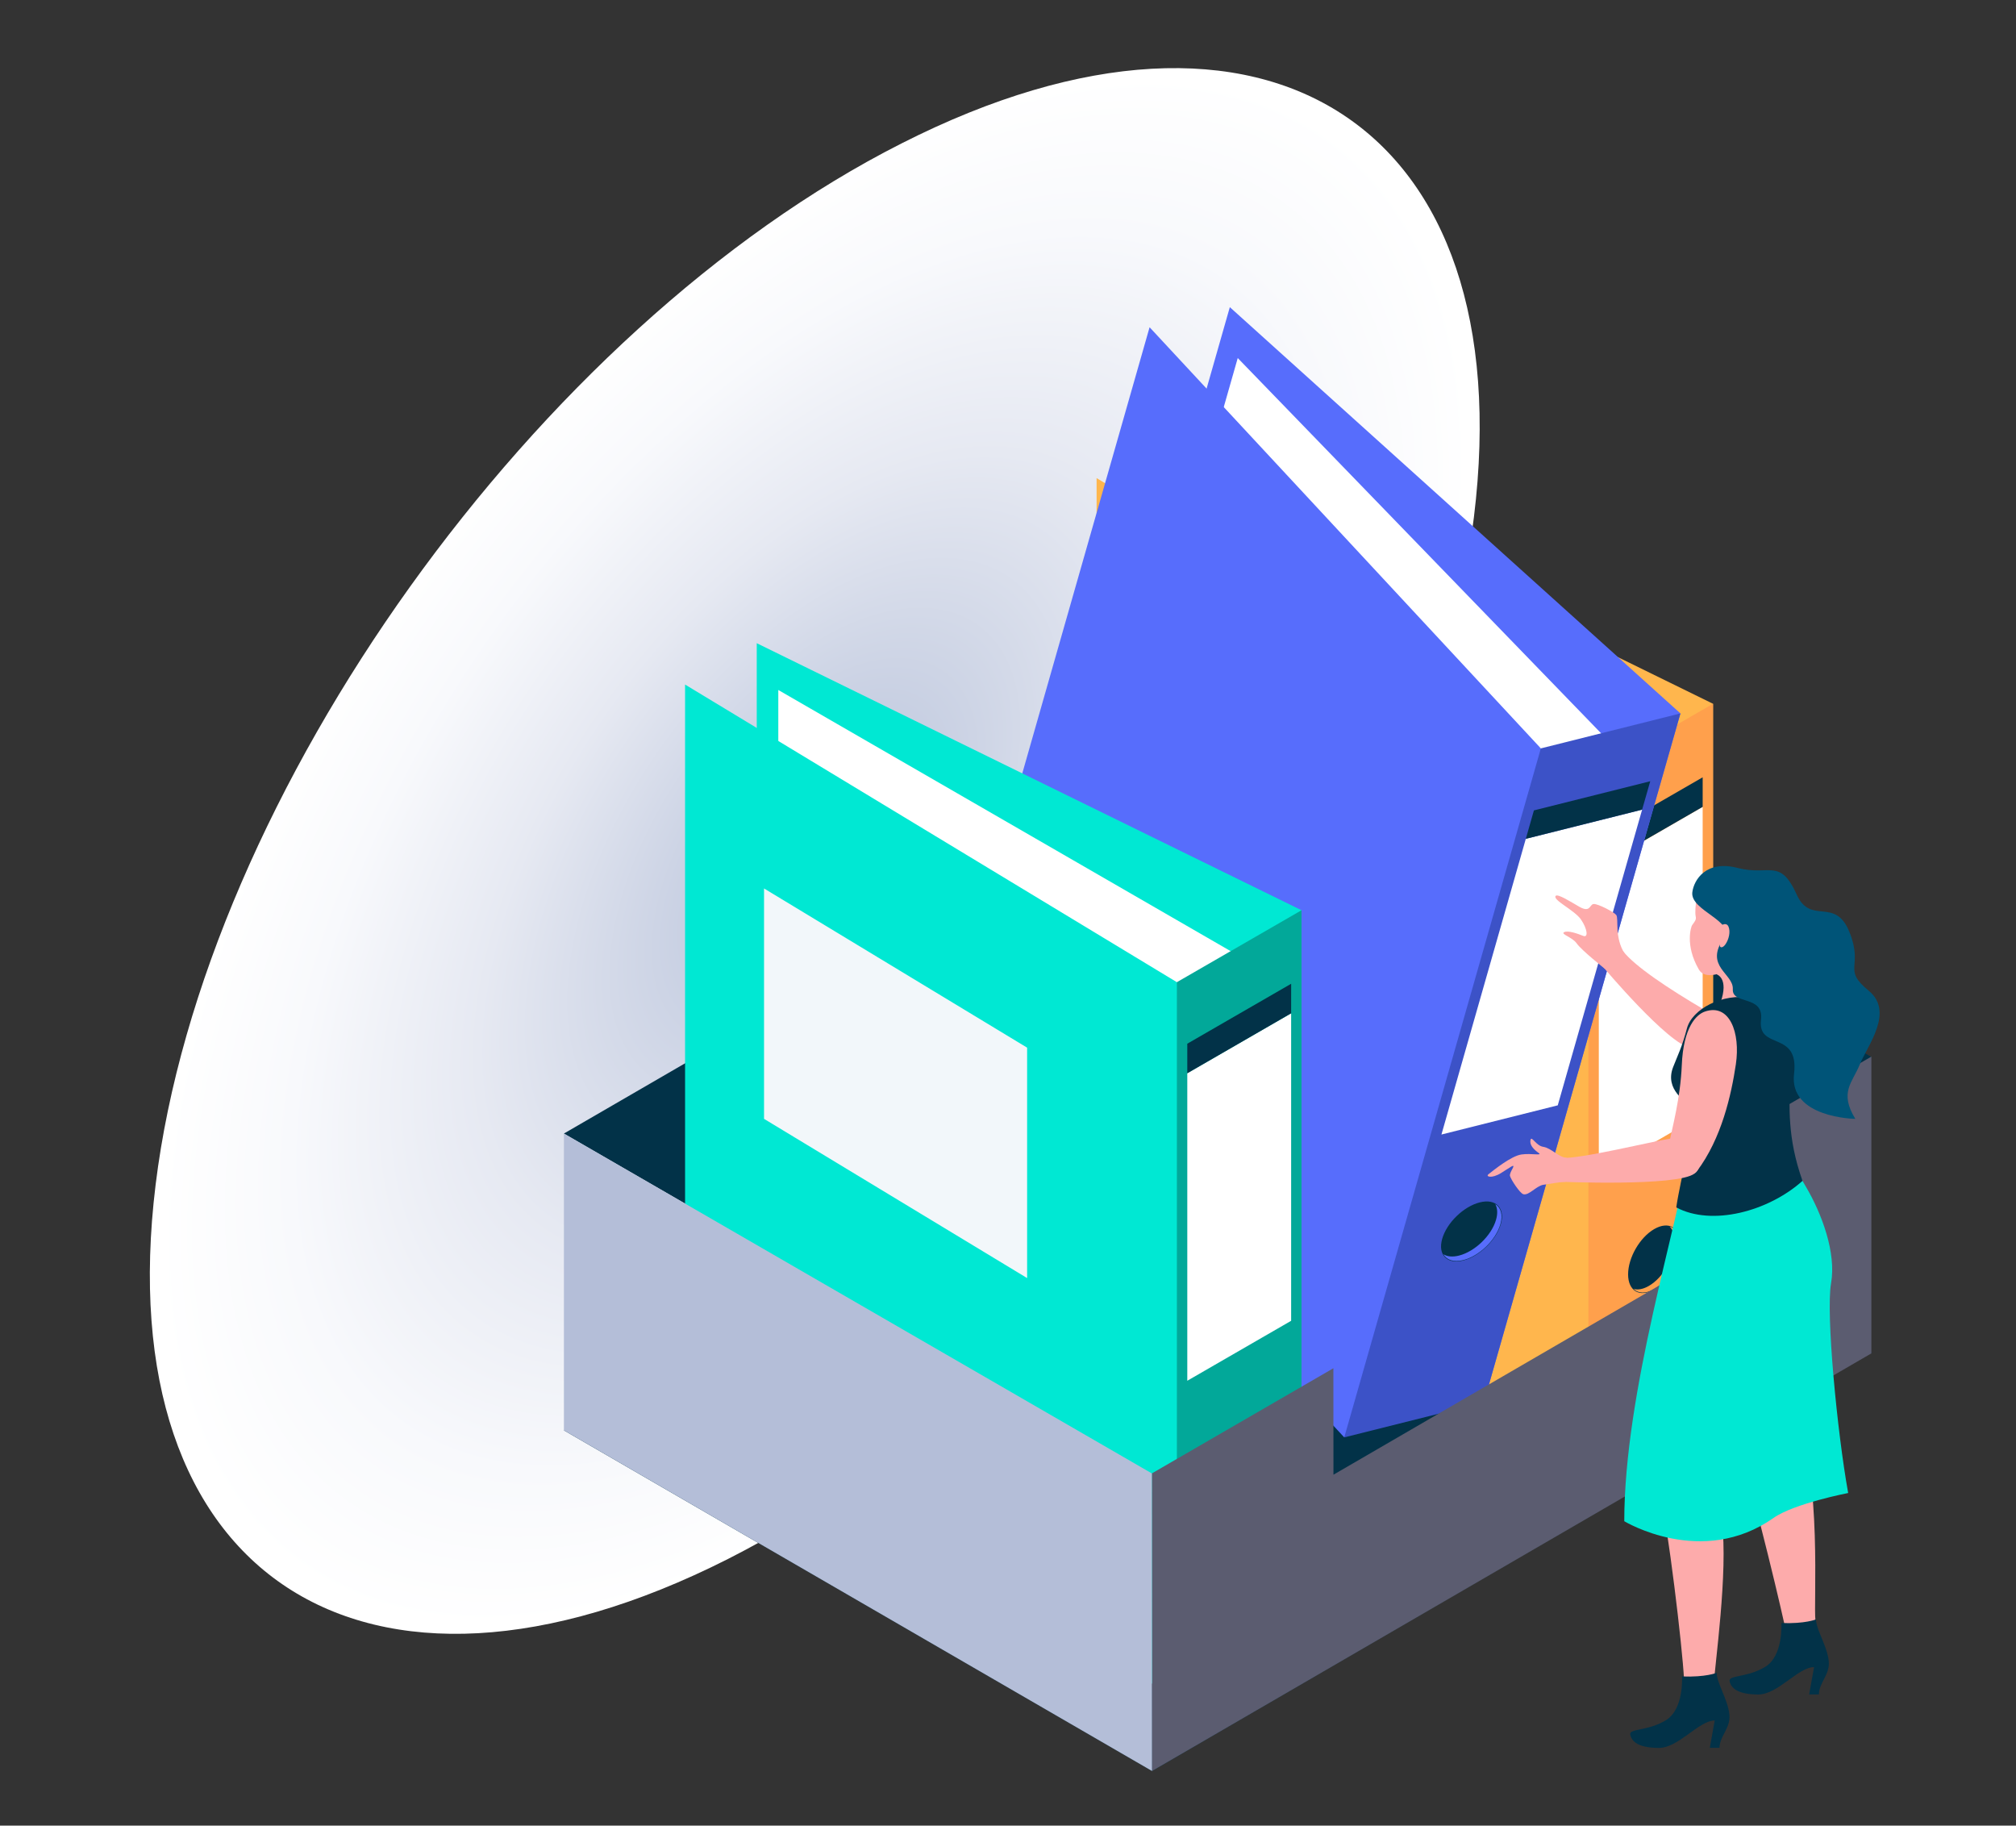 <svg width="148" height="134" viewBox="0 0 148 134" fill="none" xmlns="http://www.w3.org/2000/svg">
<rect x="0" y="0" width="148" height="134" fill="#333333" stroke="none"/>
<path d="M11.425 86.953C7.9 115.651 26.703 127.952 53.437 114.432C80.168 100.884 104.677 66.667 108.203 37.969C111.73 9.257 92.935 -3.045 66.203 10.518C39.469 24.037 14.947 58.284 11.425 86.953Z" fill="url(#paint0_radial)"/>
<path d="M41.398 83.203L84.56 108.148L137.315 77.551L94.168 52.612L41.398 83.203Z" fill="#023248"/>
<path d="M94.418 52.757L137.365 77.581L135.732 98.399L94.398 102.381L94.418 52.757Z" fill="#023248"/>
<path d="M84.575 129.993L137.416 99.268L94.411 73.915L41.398 104.988L84.575 129.993Z" fill="#023248"/>
<path d="M87.063 83.897L125.759 104.249V51.658L85.766 32.057V39.287L86.317 39.265L87.063 83.897Z" fill="#FFB64D"/>
<path d="M122.268 95.126L87.348 74.971V35.491L122.266 55.647L122.268 95.126Z" fill="white"/>
<path d="M80.504 87.682L116.61 109.529L119.291 99.786V59.991L116.61 56.939L80.504 35.092V87.682Z" fill="#FFB64D"/>
<path d="M125.758 104.249L116.609 109.528V56.938L125.758 51.658V104.249Z" fill="#FFA04C"/>
<path d="M124.997 81.793L117.373 86.195V63.624L124.997 59.224V81.793Z" fill="white"/>
<path d="M124.997 59.223L117.373 63.623V61.454L124.998 57.054L124.997 59.223Z" fill="#023248"/>
<path d="M123.365 91.322C123.365 92.547 122.505 94.036 121.444 94.648C120.382 95.26 119.523 94.764 119.523 93.539C119.523 92.315 120.382 90.825 121.444 90.213C122.505 89.602 123.365 90.098 123.365 91.322Z" fill="#023248"/>
<path d="M123.338 91.338C123.338 92.546 122.491 94.013 121.446 94.615C120.819 94.977 120.266 94.947 119.922 94.606C120.234 94.697 120.625 94.631 121.048 94.386C122.092 93.783 122.942 92.315 122.942 91.108C122.942 90.624 122.804 90.254 122.575 90.025C123.039 90.156 123.338 90.62 123.338 91.338Z" fill="#FFA04C"/>
<path d="M77.307 72.751L108.933 102.936L123.365 52.364L90.285 22.545L88.301 29.497L88.837 29.628L77.307 72.751Z" fill="#576DFC"/>
<path d="M108.08 93.205L80.031 64.246L90.866 26.281L118.913 55.24L108.08 93.205Z" fill="white"/>
<path d="M69.961 74.592L98.686 105.504L103.938 96.87L114.859 58.602L113.118 54.932L84.394 24.02L69.961 74.592Z" fill="#576DFC"/>
<path d="M108.933 102.936L98.686 105.504L113.118 54.932L123.365 52.364L108.933 102.936Z" fill="#3C52C7"/>
<path d="M114.359 81.132L105.82 83.275L112.014 61.57L120.553 59.429L114.359 81.132Z" fill="white"/>
<path d="M120.552 59.428L112.014 61.569L112.609 59.483L121.149 57.343L120.552 59.428Z" fill="#023248"/>
<path d="M110.179 89.849C109.842 91.026 108.607 92.222 107.419 92.52C106.23 92.818 105.54 92.105 105.876 90.927C106.212 89.75 107.447 88.553 108.636 88.255C109.823 87.957 110.515 88.671 110.179 89.849Z" fill="#023248"/>
<path d="M110.148 89.857C109.816 91.018 108.599 92.197 107.428 92.489C106.726 92.665 106.202 92.484 105.965 92.062C106.24 92.236 106.634 92.28 107.108 92.16C108.278 91.866 109.499 90.687 109.83 89.526C109.963 89.061 109.931 88.668 109.773 88.385C110.184 88.638 110.345 89.167 110.148 89.857Z" fill="#576DFC"/>
<path d="M56.853 99.051L95.549 119.403V66.813L55.555 47.211V54.441L56.106 54.42L56.853 99.051Z" fill="#00E8D3"/>
<path d="M92.057 110.28L57.137 90.125V50.645L92.055 70.801L92.057 110.28Z" fill="white"/>
<path d="M86.399 72.094L88.176 74.116V118.228L86.399 124.683L50.293 102.836V50.246L86.399 72.094Z" fill="#00E8D3"/>
<path d="M95.548 119.403L86.398 124.682V72.092L95.548 66.812V119.403Z" fill="#02A899"/>
<path d="M94.786 96.947L87.162 101.348V78.778L94.786 74.377V96.947Z" fill="white"/>
<path d="M94.786 74.376L87.162 78.778V76.608L94.787 72.208L94.786 74.376Z" fill="#023248"/>
<path d="M93.154 106.475C93.154 107.7 92.295 109.189 91.233 109.802C90.171 110.414 89.312 109.918 89.312 108.693C89.312 107.469 90.171 105.978 91.233 105.367C92.294 104.755 93.154 105.25 93.154 106.475Z" fill="#023248"/>
<path d="M93.128 106.491C93.128 107.699 92.281 109.167 91.235 109.768C90.609 110.13 90.055 110.1 89.711 109.759C90.023 109.85 90.414 109.784 90.837 109.539C91.882 108.937 92.732 107.468 92.732 106.261C92.732 105.777 92.594 105.407 92.365 105.179C92.829 105.31 93.128 105.774 93.128 106.491Z" fill="#00E8D3"/>
<path d="M75.404 76.899V93.811L56.09 82.124V65.213L75.404 76.899Z" fill="#F2F7FA"/>
<path d="M137.383 77.555V99.338L84.573 129.993L84.559 108.149L97.888 100.43L97.892 108.244L124.054 93.053V85.274L137.383 77.555Z" fill="#5B5C70"/>
<path d="M84.575 129.994L84.56 108.148L41.398 83.203V104.988L84.575 129.994Z" fill="#B4BED8"/>
<path d="M128.591 73.241L126.294 73.624C126.966 71.764 126.008 71.511 126.008 71.511L126.965 69.902L128.591 73.241Z" fill="#FDABAB"/>
<path d="M119.148 69.808C119.99 70.901 122.443 72.55 125.224 74.175C126.487 74.914 125.797 77.19 124.127 76.92C122.456 76.652 117.676 70.955 117.676 70.955C117.939 69.624 119.148 69.808 119.148 69.808Z" fill="#FDABAB"/>
<path d="M115.955 66.562C116.759 67.017 116.689 66.39 116.987 66.355C117.286 66.317 118.484 66.939 118.652 67.159C118.853 67.421 118.497 68.798 119.279 70.011C119.419 70.229 117.81 71.105 117.81 71.105C117.81 71.105 116.077 69.728 115.758 69.255C115.438 68.785 114.542 68.568 114.827 68.422C115.111 68.275 115.833 68.535 116.228 68.694C116.622 68.853 116.528 68.167 116.061 67.487C115.594 66.81 113.978 66.066 114.201 65.764C114.344 65.569 115.314 66.199 115.955 66.562Z" fill="#FDABAB"/>
<path d="M132.126 97.456C132.126 97.456 130.613 101.266 131.823 103.972C133.788 108.368 133.115 117.831 133.278 118.941C133.441 120.051 131.445 121.245 130.955 119.023C130.466 116.802 128.133 107.033 127.099 104.691C126.066 102.35 126.467 97.969 126.467 97.969L132.126 97.456Z" fill="#FDABAB"/>
<path d="M127.844 100.435C126.902 102.376 125.913 108.119 126.403 111.705C126.894 115.291 125.849 122.476 125.822 123.602C125.794 124.726 123.734 125.549 123.628 123.267C123.523 120.984 122.439 111.913 121.819 109.4C121.199 106.887 122.262 99.246 122.262 99.246C122.262 99.246 128.786 98.493 127.844 100.435Z" fill="#FDABAB"/>
<path d="M122.292 126.269C123.64 125.455 123.481 123.052 123.481 123.052C125.222 123.12 126.025 122.785 126.025 122.785C126.025 123.517 126.861 124.77 126.961 125.87C127.051 126.853 126.236 127.435 126.236 128.292H125.521L125.88 126.286C124.71 126.286 123.218 128.317 121.76 128.299C120.23 128.281 119.797 127.817 119.681 127.335C119.564 126.851 120.944 127.085 122.292 126.269Z" fill="#023248"/>
<path d="M129.587 122.349C130.934 121.533 130.776 119.131 130.776 119.131C132.516 119.199 133.319 118.864 133.319 118.864C133.319 119.596 134.156 120.849 134.256 121.949C134.346 122.931 133.531 123.513 133.531 124.371H132.815L133.175 122.366C132.005 122.366 130.513 124.396 129.055 124.377C127.525 124.36 127.092 123.896 126.976 123.413C126.858 122.931 128.239 123.164 129.587 122.349Z" fill="#023248"/>
<path d="M130.976 83.546C130.976 83.546 131.415 85.147 132.575 87.104C133.734 89.061 134.819 91.957 134.424 94.187C134.033 96.39 134.873 105.122 135.679 109.587C135.679 109.587 131.704 110.357 130.2 111.416C124.938 115.121 119.242 111.657 119.242 111.657C119.242 102.149 123.212 89.828 124.021 84.377L130.976 83.546Z" fill="#00E8D3"/>
<path d="M122.83 78.319C123.172 77.442 123.471 76.883 123.844 75.481C124.217 74.081 126.416 72.877 128.59 73.24C130.977 73.639 131.377 77.05 131.383 79.202C131.388 81.198 131.179 83.456 132.328 86.675C129.803 88.934 125.661 90.017 123.059 88.624C123.374 86.455 124.45 82.797 123.972 81.155C123.893 80.881 122.164 80.026 122.83 78.319Z" fill="#023248"/>
<path d="M124.486 67.266C124.428 66.992 124.479 66.487 124.508 66.238C124.766 64.079 127.835 66.077 128.892 67.832C129.948 69.587 125.609 72.699 124.718 71.164C123.671 69.358 124.163 67.991 124.219 67.913C124.429 67.621 124.539 67.515 124.486 67.266Z" fill="#FDABAB"/>
<path d="M127.57 63.708C129.907 64.315 130.667 62.935 131.909 65.675C132.933 67.933 134.715 65.79 135.771 68.407C136.827 71.024 135.209 71.1 137.181 72.714C139.092 74.277 137.08 76.765 136.535 78.123C135.99 79.48 135.005 80.16 136.203 82.125C136.203 82.125 131.319 82.061 131.706 78.823C132.093 75.586 129.006 77.135 129.28 74.847C129.499 73.013 127.145 73.771 127.211 72.612C127.276 71.452 125.084 70.943 126.555 68.856C127.429 67.619 124.077 66.841 124.238 65.497C124.345 64.603 125.233 63.101 127.57 63.708Z" fill="#005478"/>
<path d="M126.891 68.009C127.06 68.393 126.912 68.961 126.673 69.309C126.432 69.656 126.221 69.538 126.259 69.359C126.308 69.13 126.057 68.719 126.182 68.125C126.218 67.956 126.723 67.626 126.891 68.009Z" fill="#FDABAB"/>
<path d="M123.464 78.198C123.58 75.369 124.54 74.465 125.159 74.25C126.965 73.624 127.783 75.787 127.433 78.126C127.1 80.359 126.387 83.566 124.577 85.963C123.864 86.906 122.481 84.297 122.608 83.598C122.735 82.898 123.365 80.609 123.464 78.198Z" fill="#FDABAB"/>
<path d="M111.692 84.739C112.452 84.632 113.273 84.853 112.95 84.623C112.586 84.363 112.261 84.031 112.366 83.65C112.445 83.361 112.768 84.099 113.293 84.177C113.892 84.268 114.439 84.964 115.031 84.986C115.031 84.986 115.107 86.753 114.866 86.752C114.624 86.75 113.837 86.876 113.303 86.963C112.769 87.051 112.245 87.767 111.833 87.656C111.584 87.59 110.926 86.589 110.853 86.319C110.781 86.048 111.363 85.41 110.967 85.616C110.897 85.652 110.274 86.053 110.204 86.097C109.496 86.534 109.049 86.361 109.269 86.192C109.642 85.901 110.933 84.847 111.692 84.739Z" fill="#FDABAB"/>
<path d="M114.612 84.987C115.891 85.109 121.372 83.757 122.774 83.547C123.411 83.451 125.639 85.174 124.394 86.14C123.148 87.107 114.476 86.739 114.476 86.739C113.738 85.714 114.612 84.987 114.612 84.987Z" fill="#FDABAB"/>
<defs>
<radialGradient id="paint0_radial" cx="0" cy="0" r="1" gradientUnits="userSpaceOnUse" gradientTransform="translate(59.822 62.475) rotate(-53.999) scale(65.138 36.252)">
<stop stop-color="#B4BED8"/>
<stop offset="0.178" stop-color="#C7CFE2"/>
<stop offset="0.513" stop-color="#E6E9F2"/>
<stop offset="0.799" stop-color="#F8F9FC"/>
<stop offset="1" stop-color="white"/>
</radialGradient>
</defs>
</svg>
